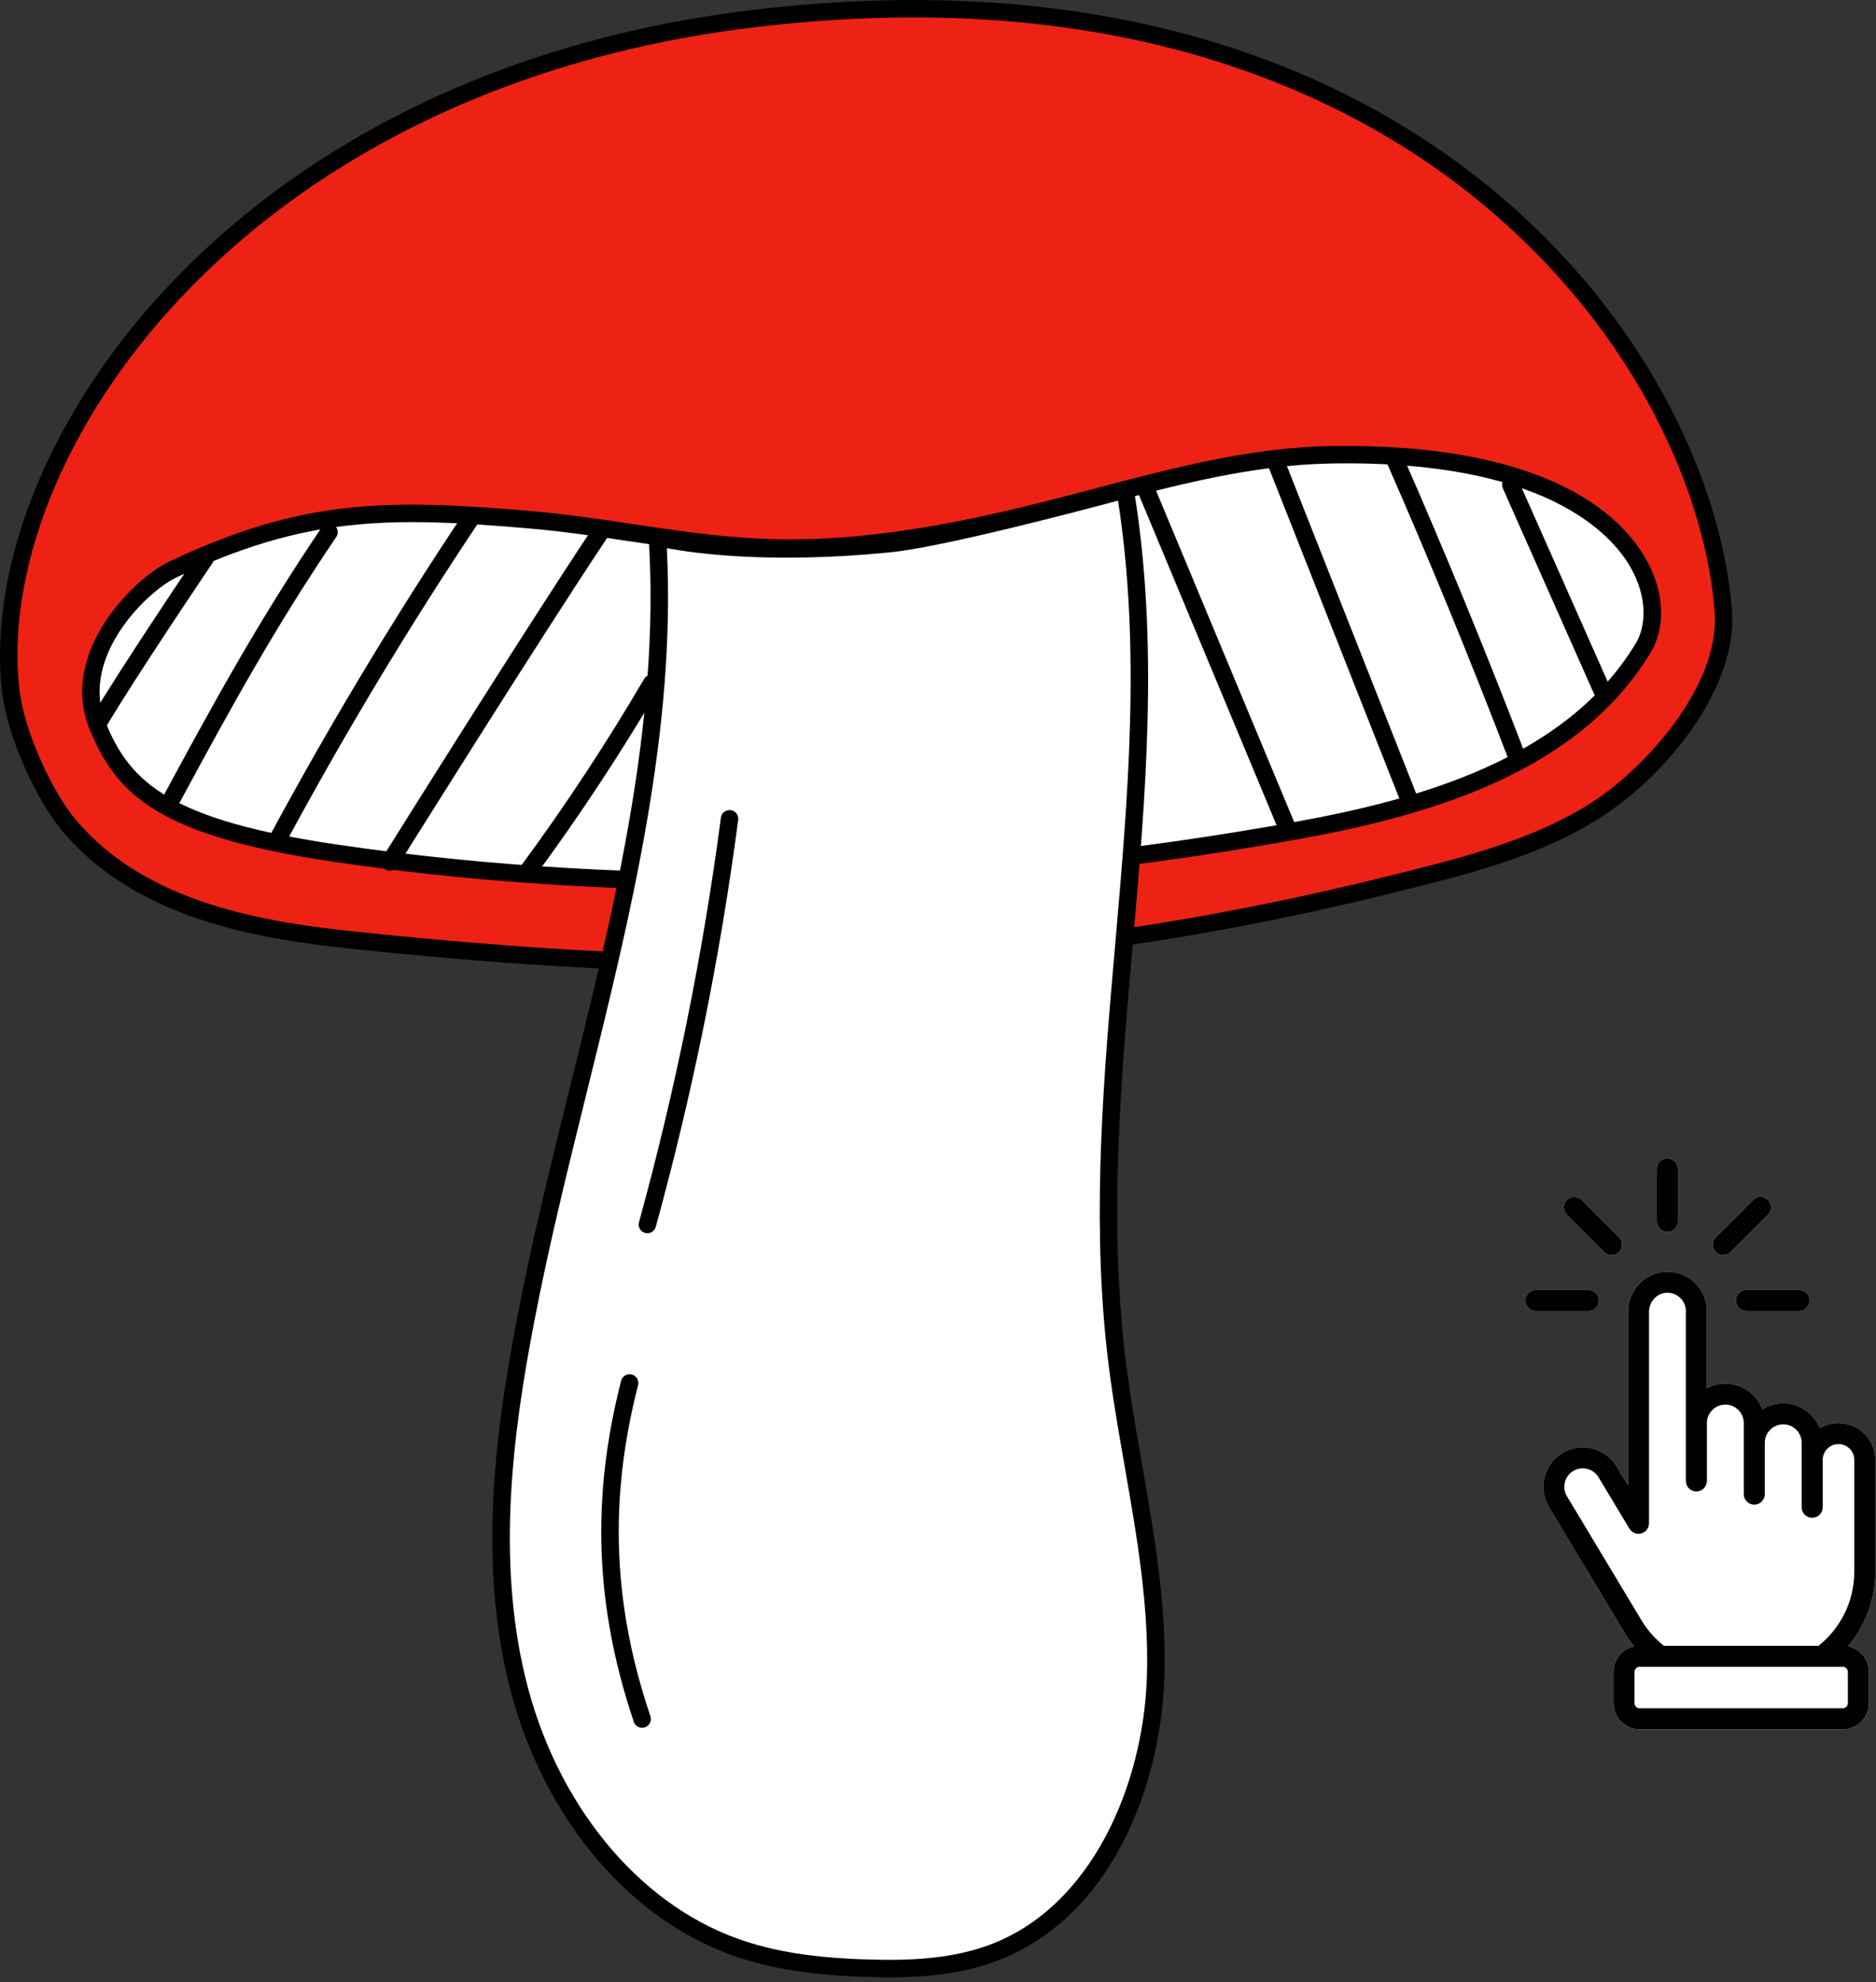 <svg width="230" height="243" viewBox="0 0 230 243" fill="none" xmlns="http://www.w3.org/2000/svg">
<rect x="0" y="0" width="230" height="243" fill="#333333" stroke="none"/>
<path d="M211.283 75.052C209.154 44.842 174.225 -7.855 91.766 2.365C29.758 10.048 -2.279 54.654 1.333 84.813C1.949 89.928 5.331 97.538 8.63 101.38C17.012 111.151 30.468 113.906 42.985 115.222C85.774 119.711 123.261 120.264 171.385 108.217C179.726 106.129 188.589 103.927 195.875 99.187C203.162 94.448 211.93 84.228 211.283 75.052Z" fill="white"/>
<path d="M211.283 75.052C209.154 44.842 174.225 -7.855 91.766 2.365C29.758 10.048 -2.279 54.654 1.333 84.813C1.949 89.928 5.331 97.538 8.63 101.38C17.012 111.151 30.468 113.906 42.985 115.222C85.774 119.711 123.261 120.264 171.385 108.217C179.726 106.129 188.589 103.927 195.875 99.187C203.162 94.448 211.93 84.228 211.283 75.052Z" fill="#ED2214"/>
<path d="M92.163 119.199C75.826 119.199 59.698 118.051 42.87 116.286C30.447 114.982 16.564 112.278 7.816 102.079C4.36 98.049 0.905 90.21 0.268 84.948C-3.219 55.824 27.305 9.276 91.641 1.3C138.085 -4.452 166.855 9.975 182.795 23.097C203.068 39.779 211.356 60.834 212.348 74.969C212.995 84.145 204.644 94.751 196.449 100.075C189.058 104.887 180.269 107.09 171.771 109.209C142.646 116.495 117.165 119.189 92.153 119.189L92.163 119.199ZM112.029 2.135C105.734 2.135 99.032 2.532 91.892 3.419C28.934 11.238 -0.985 56.429 2.398 84.688C2.982 89.51 6.271 96.985 9.444 100.68C17.712 110.305 31.095 112.894 43.1 114.157C86.662 118.729 123.272 119.157 171.124 107.173C179.59 105.054 188.202 102.893 195.291 98.279C201.867 93.999 210.845 83.988 210.218 75.115C209.258 61.419 201.189 41 181.438 24.746C168.253 13.9 146.091 2.135 112.039 2.135H112.029Z" fill="black"/>
<path d="M11.908 88.853C8.557 80.407 17.064 71.764 21.177 69.812C37.233 62.212 47.588 62.191 65.293 63.747C74.678 64.571 83.937 66.711 93.364 67.118C105.765 67.651 118.104 65.166 130.13 62.076C140.976 59.289 151.843 55.959 163.034 55.761C199.55 55.114 205.458 72.735 201.502 79.343C193.025 93.508 175.352 98.843 159.119 101.797C120.693 108.77 79.845 110.294 41.21 104.605C20.217 101.515 15.071 96.807 11.908 88.853Z" fill="white"/>
<path d="M90.159 109.146C73.331 109.146 56.848 107.987 41.064 105.67C19.862 102.549 14.277 97.695 10.926 89.249C7.231 79.927 16.449 70.877 20.729 68.852C36.92 61.189 47.244 61.095 65.397 62.682C69.489 63.037 73.613 63.653 77.59 64.248C82.768 65.02 88.123 65.824 93.405 66.043C106.214 66.628 119.023 63.82 129.858 61.033C131.383 60.646 132.896 60.239 134.42 59.843C143.68 57.4 153.263 54.863 163.023 54.686C189.539 54.237 198.631 63.068 201.711 68.392C204.466 73.152 203.892 77.453 202.431 79.896C193.422 94.949 174.663 100.064 159.318 102.851C136.195 107.048 112.864 109.146 90.159 109.146ZM12.91 88.456C15.958 96.139 21.198 100.576 41.367 103.54C78.237 108.969 118.887 107.998 158.931 100.732C173.828 98.029 192.023 93.091 200.594 78.789C201.69 76.963 202.149 73.424 199.852 69.457C197.566 65.501 189.403 56.293 163.055 56.826C153.555 56.993 144.108 59.488 134.963 61.91C133.439 62.317 131.915 62.713 130.391 63.11C119.399 65.939 106.423 68.737 93.311 68.194C87.914 67.964 82.496 67.15 77.266 66.367C73.31 65.782 69.228 65.166 65.199 64.812C47.453 63.256 37.358 63.34 21.637 70.783C17.983 72.516 9.768 80.564 12.91 88.456Z" fill="black"/>
<path d="M80.607 65.866C82.664 98.258 70.429 130.348 64.364 162.229C61.619 176.635 59.917 191.625 63.362 205.885C66.796 220.145 76.212 233.674 90.023 238.632C95.337 240.543 101.036 241.127 106.674 241.273C111.663 241.409 116.758 241.19 121.455 239.499C134.525 234.78 141.164 219.738 141.686 205.854C142.198 191.959 138.116 178.347 136.686 164.525C133.043 129.252 143.743 95.001 137.949 60.02C137.949 60.02 116.382 65.918 108.981 66.649C90.785 68.455 80.618 65.866 80.618 65.866H80.607Z" fill="white"/>
<path d="M109.043 242.39C108.229 242.39 107.425 242.38 106.642 242.359C99.575 242.171 94.345 241.336 89.658 239.655C76.651 234.979 66.17 222.139 62.318 206.146C58.675 191.02 60.773 175.361 63.31 162.03C65.126 152.489 67.527 142.77 69.855 133.375C75.315 111.307 80.962 88.498 79.532 65.939C79.511 65.594 79.657 65.271 79.918 65.052C80.179 64.832 80.534 64.749 80.868 64.843C80.973 64.864 91.109 67.359 108.866 65.605C116.09 64.885 137.437 59.07 137.657 59.007C137.949 58.924 138.262 58.976 138.513 59.143C138.763 59.31 138.941 59.571 138.993 59.863C142.114 78.685 140.465 97.569 138.868 115.838C137.479 131.705 136.049 148.105 137.74 164.431C138.262 169.474 139.149 174.578 140.016 179.526C141.519 188.118 143.075 197.012 142.74 205.916C142.271 218.568 136.508 235.229 121.81 240.532C117.561 242.067 113.094 242.401 109.043 242.401V242.39ZM81.755 67.202C82.893 89.625 77.329 112.121 71.943 133.887C69.625 143.261 67.224 152.949 65.418 162.438C62.923 175.539 60.856 190.915 64.406 205.645C68.091 220.949 78.05 233.204 90.378 237.641C94.836 239.248 99.878 240.042 106.694 240.219C111.131 240.344 116.309 240.219 121.079 238.507C133.899 233.883 140.12 218.756 140.6 205.822C140.924 197.147 139.39 188.368 137.907 179.881C137.041 174.902 136.133 169.755 135.611 164.64C133.899 148.105 135.339 131.601 136.738 115.639C138.283 97.882 139.891 79.541 137.072 61.367C132.458 62.609 115.578 67.077 109.085 67.714C94.554 69.154 85.159 67.839 81.766 67.202H81.755Z" fill="black"/>
<path d="M79.375 151.184C79.281 151.184 79.187 151.174 79.093 151.143C78.519 150.986 78.185 150.401 78.342 149.827C82.81 133.595 86.192 116.902 88.384 100.231C88.457 99.647 89 99.24 89.585 99.313C90.169 99.386 90.587 99.929 90.503 100.513C88.301 117.289 84.897 134.064 80.398 150.401C80.263 150.871 79.835 151.184 79.365 151.184H79.375Z" fill="black"/>
<path d="M78.718 211.804C78.269 211.804 77.851 211.522 77.705 211.073C72.956 196.97 72.454 183.681 76.15 169.275C76.296 168.701 76.881 168.357 77.455 168.503C78.029 168.649 78.373 169.234 78.227 169.808C74.636 183.806 75.116 196.699 79.741 210.395C79.929 210.958 79.626 211.564 79.073 211.752C78.958 211.794 78.843 211.804 78.728 211.804H78.718Z" fill="black"/>
<path d="M11.908 89.917C11.72 89.917 11.532 89.865 11.365 89.771C10.853 89.469 10.686 88.811 10.989 88.31C14.851 81.764 24.205 67.943 24.299 67.808C24.633 67.317 25.301 67.192 25.781 67.526C26.272 67.86 26.397 68.528 26.063 69.008C25.969 69.144 16.657 82.902 12.826 89.395C12.628 89.73 12.273 89.917 11.908 89.917Z" fill="black"/>
<path d="M21.178 98.791C21 98.791 20.833 98.749 20.666 98.665C20.144 98.384 19.956 97.736 20.228 97.214C26.324 85.909 31.982 75.658 39.456 64.634C39.79 64.144 40.459 64.018 40.939 64.352C41.429 64.686 41.555 65.354 41.221 65.835C33.788 76.796 28.391 86.588 22.107 98.237C21.908 98.592 21.543 98.801 21.167 98.801L21.178 98.791Z" fill="black"/>
<path d="M34.049 103.989C33.882 103.989 33.704 103.948 33.537 103.864C33.016 103.582 32.828 102.935 33.099 102.413C40.344 88.968 48.33 75.689 56.827 62.974C57.161 62.484 57.819 62.348 58.309 62.682C58.8 63.006 58.936 63.674 58.602 64.164C50.136 76.827 42.191 90.043 34.978 103.426C34.78 103.781 34.414 103.989 34.038 103.989H34.049Z" fill="black"/>
<path d="M47.807 106.745C47.609 106.745 47.421 106.693 47.244 106.578C46.743 106.265 46.586 105.607 46.899 105.106C47.066 104.835 64.228 77.391 72.642 64.78C72.966 64.29 73.644 64.164 74.124 64.488C74.615 64.811 74.751 65.48 74.417 65.97C66.024 78.549 48.883 105.973 48.705 106.244C48.507 106.568 48.152 106.745 47.797 106.745H47.807Z" fill="black"/>
<path d="M64.74 107.852C64.52 107.852 64.301 107.789 64.103 107.643C63.633 107.288 63.529 106.62 63.873 106.15C69.281 98.811 74.365 91.097 78.979 83.216C79.271 82.704 79.929 82.537 80.44 82.829C80.952 83.132 81.119 83.79 80.826 84.291C76.181 92.235 71.055 100.012 65.596 107.413C65.387 107.695 65.063 107.852 64.74 107.852Z" fill="black"/>
<path d="M196.658 86.254C196.251 86.254 195.854 86.013 195.677 85.617L184.246 59.853C184.006 59.31 184.246 58.684 184.789 58.444C185.332 58.204 185.958 58.444 186.198 58.987L197.629 84.75C197.869 85.293 197.629 85.919 197.086 86.16C196.94 86.222 196.794 86.254 196.648 86.254H196.658Z" fill="black"/>
<path d="M186.177 94.375C185.749 94.375 185.342 94.114 185.175 93.686C180.342 81.055 175.362 68.893 169.924 56.502C169.684 55.959 169.924 55.333 170.477 55.093C171.02 54.863 171.657 55.093 171.886 55.646C177.335 68.069 182.336 80.261 187.179 92.924C187.388 93.477 187.117 94.093 186.564 94.302C186.438 94.354 186.313 94.375 186.177 94.375Z" fill="black"/>
<path d="M172.951 99.573C172.523 99.573 172.126 99.313 171.959 98.895L155.33 56.763C155.111 56.21 155.382 55.594 155.935 55.375C156.489 55.155 157.105 55.427 157.324 55.98L173.953 98.112C174.172 98.665 173.901 99.281 173.348 99.501C173.223 99.553 173.087 99.573 172.951 99.573Z" fill="black"/>
<path d="M157.856 102.663C157.438 102.663 157.042 102.413 156.864 102.006L139.285 59.832C139.055 59.289 139.316 58.663 139.859 58.433C140.402 58.214 141.028 58.465 141.258 59.007L158.837 101.181C159.067 101.724 158.806 102.35 158.263 102.58C158.127 102.632 157.992 102.663 157.856 102.663Z" fill="black"/>
<path d="M203.924 150.933C204.079 150.999 204.249 151.036 204.428 151.036C205.141 151.036 205.719 150.457 205.719 149.745V143.291C205.719 142.577 205.141 142 204.428 142C203.715 142 203.138 142.578 203.138 143.291V149.744C203.138 150.278 203.462 150.737 203.924 150.932V150.933Z" fill="white"/>
<path d="M210.77 153.769C211.24 153.968 211.804 153.877 212.188 153.493L216.751 148.93C217.255 148.426 217.255 147.608 216.751 147.104C216.247 146.599 215.43 146.6 214.926 147.104L210.362 151.668C209.858 152.172 209.858 152.989 210.362 153.493C210.483 153.614 210.622 153.706 210.77 153.769Z" fill="white"/>
<path d="M212.82 159.428C212.82 159.962 213.145 160.421 213.606 160.617C213.762 160.682 213.931 160.719 214.11 160.719H220.564C221.277 160.719 221.854 160.14 221.854 159.428C221.854 158.715 221.276 158.138 220.564 158.138H214.11C213.397 158.138 212.82 158.716 212.82 159.428Z" fill="white"/>
<path d="M196.668 153.493C196.788 153.615 196.927 153.706 197.075 153.769C197.546 153.968 198.11 153.877 198.493 153.493C198.997 152.989 198.997 152.172 198.493 151.668L193.93 147.104C193.426 146.599 192.608 146.6 192.104 147.104C191.6 147.608 191.6 148.426 192.104 148.93L196.668 153.493Z" fill="white"/>
<path d="M196.036 159.427C196.036 158.714 195.457 158.137 194.745 158.137H188.291C187.577 158.137 187 158.715 187 159.427C187 159.961 187.325 160.42 187.786 160.616C187.942 160.681 188.111 160.718 188.291 160.718H194.744C195.457 160.718 196.035 160.139 196.035 159.427H196.036Z" fill="white"/>
<path d="M229.919 192.68C229.919 196.159 228.659 199.348 226.574 201.821C228.033 202.121 229.133 203.415 229.133 204.962V208.794C229.133 210.562 227.695 212 225.926 212H201.018C199.25 212 197.811 210.562 197.811 208.794V204.962C197.811 203.418 198.909 202.125 200.364 201.823C199.882 201.252 199.443 200.641 199.053 199.992L189.898 184.755C188.524 182.468 189.266 179.488 191.552 178.112C192.299 177.66 193.161 177.42 194.04 177.42C195.736 177.42 197.329 178.321 198.197 179.771L199.587 182.085V160.842C199.587 158.248 201.565 156.079 204.088 155.907C205.492 155.807 206.862 156.323 207.851 157.312C208.764 158.226 209.267 159.442 209.267 160.735V170.169C209.942 169.811 210.711 169.609 211.526 169.609C212.82 169.609 214.035 170.112 214.949 171.026C215.45 171.526 215.827 172.118 216.066 172.761C216.809 172.298 217.686 172.029 218.626 172.029C219.919 172.029 221.135 172.532 222.048 173.446C222.519 173.916 222.881 174.467 223.121 175.068C223.791 174.674 224.57 174.449 225.401 174.449C226.608 174.449 227.741 174.918 228.595 175.772C229.449 176.626 229.919 177.761 229.919 178.966V192.68Z" fill="white"/>
<path d="M203.924 150.933C204.079 150.999 204.249 151.036 204.428 151.036C205.141 151.036 205.719 150.457 205.719 149.745V143.291C205.719 142.577 205.141 142 204.428 142C203.715 142 203.138 142.578 203.138 143.291V149.744C203.138 150.278 203.462 150.737 203.924 150.932V150.933Z" fill="black"/>
<path d="M210.77 153.769C211.24 153.968 211.804 153.877 212.188 153.493L216.751 148.93C217.255 148.426 217.255 147.608 216.751 147.104C216.247 146.599 215.43 146.6 214.926 147.104L210.362 151.668C209.858 152.172 209.858 152.989 210.362 153.493C210.483 153.614 210.622 153.706 210.77 153.769Z" fill="black"/>
<path d="M212.82 159.427C212.82 159.961 213.145 160.42 213.606 160.616C213.762 160.681 213.931 160.718 214.11 160.718H220.564C221.277 160.718 221.854 160.139 221.854 159.427C221.854 158.714 221.276 158.137 220.564 158.137H214.11C213.397 158.137 212.82 158.715 212.82 159.427Z" fill="black"/>
<path d="M196.668 153.493C196.788 153.615 196.927 153.706 197.075 153.769C197.546 153.968 198.11 153.877 198.493 153.493C198.997 152.989 198.997 152.172 198.493 151.668L193.93 147.104C193.426 146.599 192.608 146.6 192.104 147.104C191.6 147.608 191.6 148.426 192.104 148.93L196.668 153.493Z" fill="black"/>
<path d="M196.036 159.427C196.036 158.714 195.457 158.137 194.745 158.137H188.291C187.577 158.137 187 158.715 187 159.427C187 159.961 187.325 160.42 187.786 160.616C187.942 160.681 188.111 160.718 188.291 160.718H194.744C195.457 160.718 196.035 160.139 196.035 159.427H196.036Z" fill="black"/>
<path d="M229.919 178.965C229.919 177.76 229.449 176.625 228.596 175.771C227.742 174.918 226.608 174.448 225.402 174.448C224.571 174.448 223.792 174.674 223.122 175.067C222.882 174.466 222.519 173.915 222.049 173.445C221.135 172.531 219.919 172.028 218.626 172.028C217.687 172.028 216.81 172.297 216.067 172.761C215.828 172.117 215.45 171.526 214.95 171.025C214.036 170.111 212.82 169.608 211.527 169.608C210.712 169.608 209.943 169.81 209.268 170.168V160.734C209.268 159.441 208.765 158.225 207.852 157.311C206.863 156.322 205.493 155.806 204.089 155.906C201.565 156.079 199.588 158.247 199.588 160.841V182.084L198.197 179.77C197.329 178.32 195.737 177.419 194.04 177.419C193.161 177.419 192.299 177.658 191.552 178.111C189.266 179.487 188.524 182.467 189.898 184.755L199.054 199.992C199.443 200.641 199.883 201.252 200.365 201.822C198.91 202.124 197.812 203.417 197.812 204.961V208.793C197.812 210.561 199.251 211.999 201.018 211.999H225.926C227.695 211.999 229.133 210.56 229.133 208.793V204.961C229.133 203.415 228.032 202.12 226.574 201.82C228.659 199.347 229.919 196.158 229.919 192.679V178.965ZM226.552 208.794C226.552 209.139 226.272 209.419 225.926 209.419H201.018C200.673 209.419 200.393 209.139 200.393 208.794V204.962C200.393 204.617 200.673 204.336 201.018 204.336H225.926C226.272 204.336 226.552 204.617 226.552 204.962V208.794ZM227.337 192.679C227.337 196.349 225.625 199.623 222.959 201.754H203.99C202.918 200.902 201.988 199.862 201.266 198.662L192.11 183.426C191.468 182.358 191.815 180.966 192.885 180.322C193.232 180.113 193.631 180.001 194.04 180.001C194.845 180.001 195.572 180.411 195.983 181.098L199.772 187.403C200.071 187.901 200.665 188.138 201.224 187.982C201.783 187.827 202.169 187.318 202.169 186.739V160.842C202.169 159.599 203.089 158.562 204.265 158.481C204.934 158.438 205.558 158.669 206.026 159.136C206.452 159.562 206.687 160.13 206.687 160.734V181.547C206.687 182.26 207.266 182.838 207.978 182.838C208.69 182.838 209.268 182.259 209.268 181.547V174.448C209.268 173.203 210.281 172.189 211.527 172.189C212.132 172.189 212.698 172.424 213.125 172.85C213.551 173.276 213.787 173.844 213.787 174.448V183.161C213.787 183.874 214.364 184.451 215.077 184.451C215.79 184.451 216.368 183.873 216.368 183.161V176.868C216.368 175.623 217.382 174.609 218.627 174.609C219.231 174.609 219.798 174.844 220.225 175.27C220.651 175.696 220.886 176.264 220.886 176.868V184.774C220.886 185.487 221.464 186.065 222.176 186.065C222.889 186.065 223.467 185.486 223.467 184.774V178.966C223.467 177.898 224.335 177.03 225.403 177.03C225.92 177.03 226.405 177.231 226.772 177.598C227.138 177.964 227.339 178.45 227.339 178.966V192.68L227.337 192.679Z" fill="black"/>
</svg>
